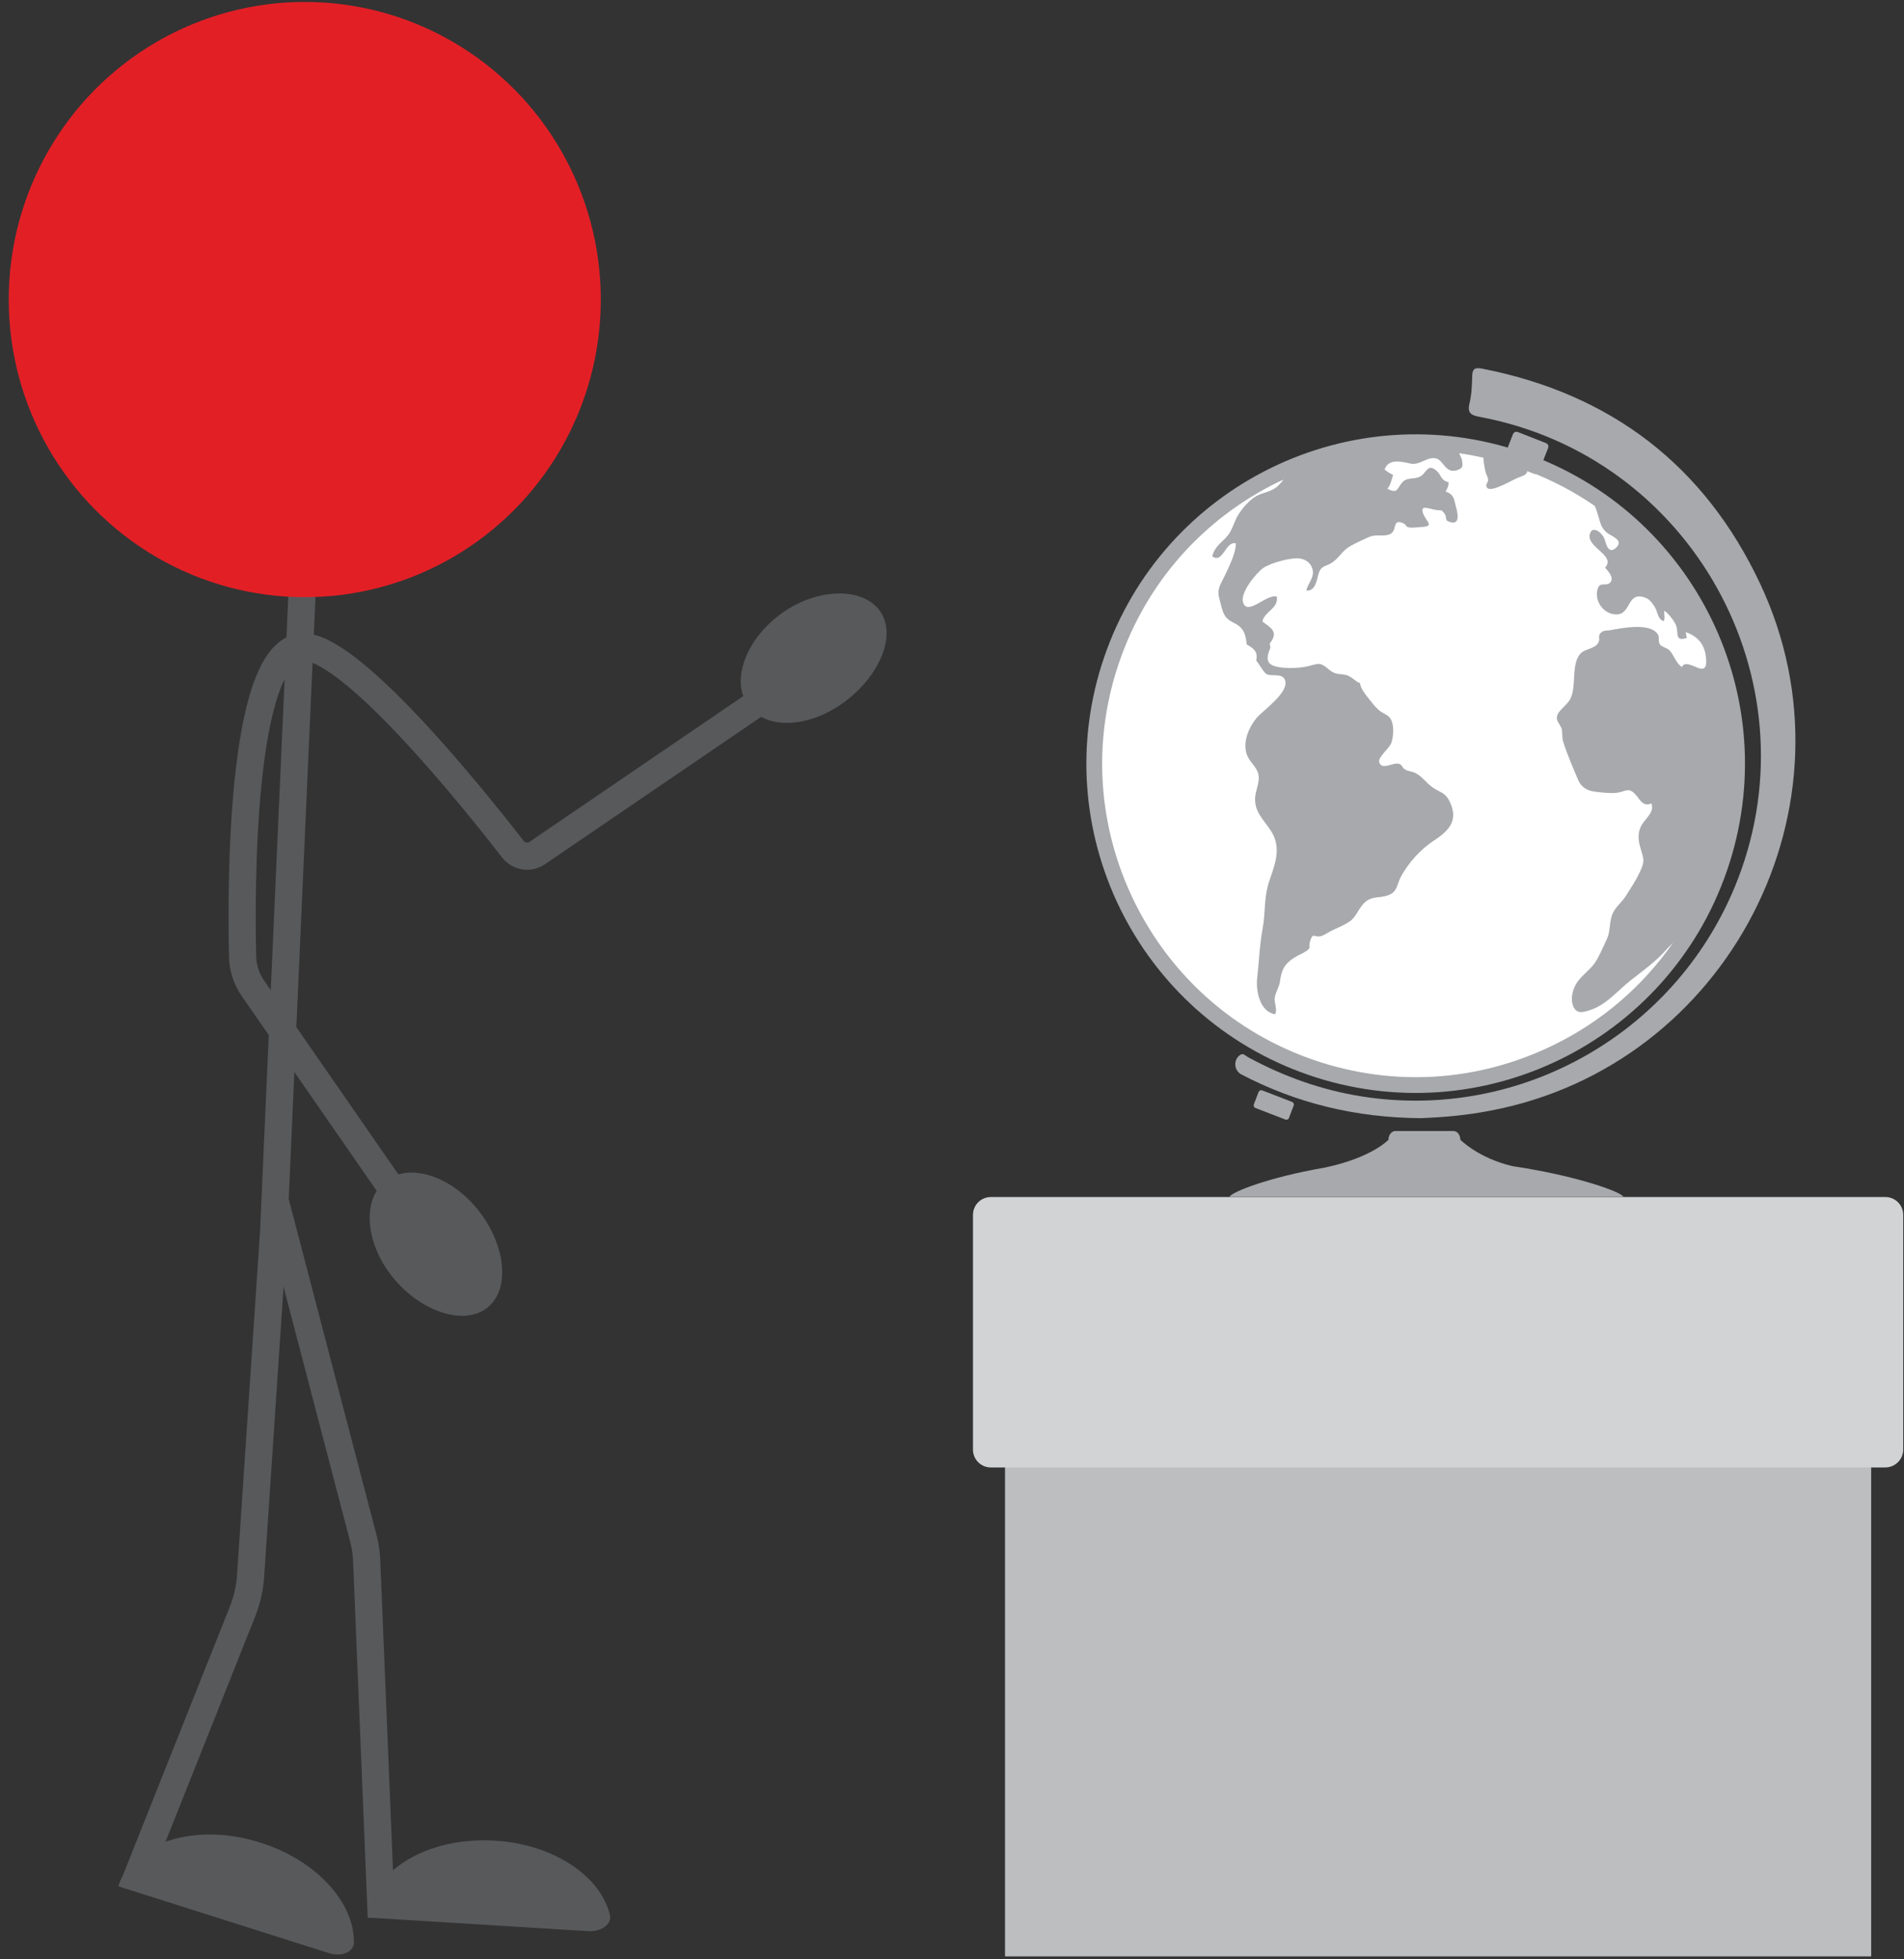 <?xml version="1.0" encoding="utf-8"?>
<!-- Generator: Adobe Illustrator 26.3.1, SVG Export Plug-In . SVG Version: 6.00 Build 0)  -->
<svg version="1.1" id="Layer_1" xmlns="http://www.w3.org/2000/svg" xmlns:xlink="http://www.w3.org/1999/xlink" x="0px" y="0px"
	 viewBox="0 0 98.02 100.85" style="enable-background:new 0 0 98.02 100.85;" xml:space="preserve">
<rect x="0" y="0" width="98.02" height="100.85" fill="#333333" stroke="none"/>
<style type="text/css">
	.st0{fill:#939598;}
	.st1{fill:#BCBEC0;}
	.st2{fill:#58595B;}
	.st3{fill:none;stroke:#58595B;stroke-miterlimit:10;}
	.st4{fill:#FFCB05;}
	.st5{fill:#FFFFFF;}
	.st6{fill:none;stroke:#58595B;stroke-width:1.4;stroke-miterlimit:10;}
	.st7{fill:#E31F26;}
	.st8{fill:#FFFFFF;stroke:#BBBDBF;stroke-width:1.03;stroke-miterlimit:10;}
	.st9{fill:#BBBDBF;}
	.st10{fill:#FFFFFF;stroke:#BBBDBF;stroke-width:2.265;stroke-linecap:round;stroke-linejoin:round;stroke-miterlimit:10;}
	.st11{fill:#FFFFFF;stroke:#BCBEC0;stroke-width:2.265;stroke-linecap:round;stroke-linejoin:round;stroke-miterlimit:10;}
	.st12{fill:#F37021;}
	.st13{fill:#D1D3D4;}
	.st14{fill:#FFFFFF;stroke:#D1D3D4;stroke-width:1.742;stroke-miterlimit:10;}
	.st15{fill:none;}
	.st16{fill:none;stroke:#58595B;stroke-width:0.086;stroke-linecap:round;stroke-linejoin:round;stroke-miterlimit:10;}
	.st17{fill:none;stroke:#58595B;stroke-width:0.37;stroke-miterlimit:10;}
	.st18{fill:#E41F28;}
	.st19{fill:#E6E7E8;}
	.st20{fill:#A7A9AC;}
	.st21{fill:#FFFFFF;stroke:#58595B;stroke-width:0.095;stroke-linecap:round;stroke-linejoin:round;stroke-miterlimit:10;}
	.st22{fill:#C51A20;}
	.st23{fill:#B34215;}
	.st24{fill:#E45620;}
	.st25{fill:#C6401B;}
	.st26{fill:#960C10;}
	.st27{fill:#414042;}
	.st28{fill:none;stroke:#58595B;stroke-width:0.362;stroke-miterlimit:10;}
	.st29{fill:#FFFFFF;stroke:#58595B;stroke-width:0.045;stroke-miterlimit:10;}
	.st30{fill:#378C3B;}
	.st31{fill:#00ABE1;}
	.st32{fill:#150958;}
	.st33{fill:#BC3D19;}
	.st34{fill:none;stroke:#58595B;stroke-width:0.412;stroke-miterlimit:10;}
	.st35{fill:none;stroke:#C2952D;stroke-width:0.133;stroke-miterlimit:10;}
	.st36{fill:#2E6733;}
	.st37{fill:#C2952D;}
	.st38{fill:#B34526;}
	.st39{fill:none;stroke:#C2952D;stroke-width:0.152;stroke-miterlimit:10;}
	.st40{fill:none;stroke:#58595B;stroke-width:0.13;stroke-linecap:round;stroke-linejoin:round;stroke-miterlimit:10;}
	.st41{fill:none;stroke:#58595B;stroke-width:0.555;stroke-miterlimit:10;}
	.st42{fill:#FFFFFF;stroke:#58595B;stroke-width:0.141;stroke-linecap:round;stroke-linejoin:round;stroke-miterlimit:10;}
	.st43{fill:none;stroke:#58595B;stroke-width:0.542;stroke-miterlimit:10;}
	.st44{fill:#FFFFFF;stroke:#58595B;stroke-width:0.068;stroke-miterlimit:10;}
	.st45{fill:none;stroke:#58595B;stroke-width:0.467;stroke-miterlimit:10;}
	.st46{fill:none;stroke:#C2952D;stroke-width:0.151;stroke-miterlimit:10;}
	.st47{fill:none;stroke:#C2952D;stroke-width:0.172;stroke-miterlimit:10;}
	.st48{fill:none;stroke:#BCBEC0;stroke-miterlimit:10;}
	.st49{fill:none;stroke:#58595B;stroke-width:1.334;stroke-miterlimit:10;}
	.st50{fill:none;stroke:#58595B;stroke-width:1.334;stroke-linejoin:round;stroke-miterlimit:10;}
	.st51{fill:none;stroke:#58595B;stroke-width:1.567;stroke-miterlimit:10;}
	.st52{fill:#FFFFFF;stroke:#58595B;stroke-width:0.87;stroke-miterlimit:10;}
	.st53{fill:#FFFFFF;stroke:#58595B;stroke-width:1.546;stroke-linecap:round;stroke-miterlimit:10;}
	.st54{fill:none;stroke:#C6401B;stroke-width:0.54;stroke-miterlimit:10;}
	.st55{clip-path:url(#SVGID_00000052794300833918402130000017550902942084954544_);}
	.st56{fill:none;stroke:#C6401B;stroke-width:1.12;stroke-miterlimit:10;}
	.st57{fill:none;stroke:#C6401B;stroke-width:0.916;stroke-miterlimit:10;}
	.st58{fill:#4A9549;}
	.st59{clip-path:url(#SVGID_00000024701973094184278480000000776414200537440645_);}
	.st60{fill:none;stroke:#58595B;stroke-width:1.4;stroke-linejoin:round;stroke-miterlimit:10;}
	.st61{fill:none;stroke:#58595B;stroke-width:1.017;stroke-linecap:round;stroke-linejoin:bevel;stroke-miterlimit:10;}
	.st62{fill:none;stroke:#58595B;stroke-width:1.017;stroke-miterlimit:10;}
	.st63{fill:none;stroke:#58595B;stroke-width:1.184;stroke-miterlimit:10;}
	.st64{fill:none;stroke:#58595B;stroke-width:1.386;stroke-miterlimit:10;}
	.st65{fill:none;stroke:#58595B;stroke-width:0.919;stroke-miterlimit:10;}
	.st66{fill:none;stroke:#58595B;stroke-width:0.919;stroke-linejoin:round;stroke-miterlimit:10;}
	.st67{fill:#808285;}
</style>
<g>
	<defs>
		<rect id="SVGID_00000025403897544337280620000006196439384543616445_" x="-11.57" y="-19.29" width="120" height="120"/>
	</defs>
	<clipPath id="SVGID_00000018196123491620242640000011032972248958233530_">
		<use xlink:href="#SVGID_00000025403897544337280620000006196439384543616445_"  style="overflow:visible;"/>
	</clipPath>
	<g style="clip-path:url(#SVGID_00000018196123491620242640000011032972248958233530_);">
		<g>
			<path class="st20" d="M73.12,57.56c-3.32-0.03-6.36-0.76-9.21-2.25c-0.39-0.2-0.43-0.76-0.06-1.01c0.16-0.11,0.28,0.06,0.4,0.12
				c1.84,1,3.78,1.69,5.85,2.02c8.27,1.31,16.35-3.36,19.37-11.19c3.97-10.31-2.43-21.76-13.29-23.79
				c-0.43-0.08-0.65-0.18-0.53-0.69c0.11-0.45,0.13-0.94,0.14-1.41c0.01-0.4,0.16-0.45,0.53-0.38c6.62,1.3,11.44,4.99,14.3,11.08
				c5.33,11.35-1.64,24.82-13.93,27.12C75.46,57.42,74.24,57.52,73.12,57.56z"/>
			<path class="st2" d="M56.21,39.83c0-0.47,0-0.95,0-1.42c0.27-3.93,1.58-7.47,4.24-10.39c4.56-4.99,10.2-6.56,16.73-4.91
				c0.43,0.11,0.63,0.06,0.7-0.37c0.06-0.41,0.27-0.47,0.62-0.29c0.15,0.08,0.32,0.11,0.48,0.17c0.69,0.25,0.71,0.26,0.48,0.98
				c-0.11,0.34,0.13,0.36,0.31,0.44c1.78,0.82,3.4,1.88,4.76,3.3c4.54,4.76,6.09,10.37,4.17,16.66
				c-1.92,6.26-6.29,10.15-12.72,11.45c-9.28,1.88-18.21-4.51-19.57-13.85C56.32,41.01,56.27,40.42,56.21,39.83z"/>
			<g>
				<circle class="st5" cx="72.87" cy="39.34" r="16.46"/>
				<path class="st20" d="M78.38,23.28c-8.85-3.04-18.49,1.68-21.53,10.53c-3.04,8.85,1.68,18.49,10.53,21.53
					c8.85,3.04,18.49-1.68,21.53-10.53C91.95,35.96,87.24,26.32,78.38,23.28z M79.97,53.8c-3.87,1.89-8.24,2.17-12.32,0.77
					c-4.08-1.4-7.36-4.3-9.26-8.17c-1.89-3.87-2.17-8.25-0.77-12.32c1.4-4.08,4.3-7.36,8.17-9.26c0.09-0.04,0.18-0.08,0.28-0.13
					c-0.11,0.15-0.23,0.29-0.37,0.4c-0.34,0.26-0.77,0.27-1.11,0.5c-0.32,0.21-0.64,0.59-0.83,0.89c-0.21,0.32-0.3,0.77-0.54,1.07
					c-0.31,0.39-0.69,0.56-0.81,1.09c0.56,0.4,0.67-0.8,1.21-0.67c0.02,0.47-0.35,1.2-0.55,1.63c-0.28,0.59-0.45,0.71-0.26,1.36
					c0.15,0.52,0.15,0.83,0.69,1.09c0.5,0.24,0.63,0.55,0.68,1.12c0.37,0.22,0.59,0.37,0.49,0.83c0.14,0.16,0.36,0.58,0.52,0.69
					c0.24,0.16,0.81-0.07,0.96,0.31c0.25,0.63-1.13,1.57-1.45,1.95c-0.47,0.56-0.83,1.48-0.38,2.15c0.23,0.34,0.52,0.57,0.48,1.03
					c-0.04,0.43-0.23,0.73-0.18,1.17c0.07,0.68,0.63,1.09,0.93,1.68c0.38,0.79,0.08,1.53-0.2,2.36c-0.3,0.87-0.19,1.64-0.35,2.47
					c-0.16,0.86-0.18,1.7-0.28,2.55c-0.07,0.64,0.13,1.72,0.92,1.85c0.15-0.26-0.07-0.59-0.01-0.88c0.05-0.27,0.22-0.51,0.26-0.79
					c0.08-0.57,0.2-0.89,0.72-1.23c0.18-0.12,0.4-0.2,0.59-0.32c0.36-0.23,0.14-0.21,0.25-0.56c0.14-0.44,0.2-0.18,0.51-0.23
					c0.16-0.02,0.39-0.19,0.53-0.26c0.31-0.16,0.77-0.33,1.05-0.55c0.31-0.25,0.44-0.71,0.76-0.97c0.37-0.3,0.7-0.18,1.12-0.32
					c0.54-0.17,0.48-0.57,0.71-0.99c0.38-0.69,1-1.39,1.66-1.82c0.84-0.54,1.3-1.08,0.84-2.03c-0.23-0.47-0.45-0.44-0.87-0.72
					c-0.32-0.22-0.55-0.58-0.9-0.75c-0.21-0.1-0.36-0.07-0.54-0.19c-0.17-0.11-0.11-0.22-0.3-0.28c-0.29-0.1-0.9,0.37-1.02-0.1
					c-0.06-0.26,0.56-0.72,0.64-1.01c0.1-0.36,0.16-0.99-0.12-1.3c-0.11-0.12-0.39-0.23-0.53-0.35c-0.16-0.14-0.31-0.32-0.44-0.49
					c-0.17-0.22-0.52-0.61-0.53-0.9c-0.27-0.1-0.4-0.32-0.68-0.41c-0.25-0.08-0.45-0.02-0.71-0.15c-0.23-0.11-0.42-0.38-0.68-0.43
					c-0.18-0.03-0.5,0.1-0.68,0.13c-0.46,0.09-0.93,0.1-1.38,0.04c-0.7-0.1-0.74-0.4-0.49-1l-0.03-0.23c0.48-0.6,0.05-0.8-0.38-1.13
					c0.1-0.51,0.82-0.65,0.75-1.27c-0.5-0.2-1.54,1.04-1.75,0.27c-0.14-0.5,0.68-1.49,1.04-1.75c0.37-0.26,1.5-0.58,1.94-0.48
					c0.35,0.07,0.59,0.32,0.62,0.66c0.03,0.37-0.26,0.61-0.34,0.98c0.46,0.05,0.54-0.53,0.62-0.83c0.14-0.5,0.38-0.37,0.75-0.64
					c0.34-0.24,0.49-0.59,0.88-0.81c0.3-0.17,0.65-0.33,0.96-0.47c0.36-0.16,0.66-0.03,1.01-0.12c0.53-0.14,0.14-0.86,0.76-0.6
					c0.22,0.09,0.06,0.19,0.38,0.23c0.14,0.01,0.41-0.02,0.56-0.03c0.69-0.04,0.28-0.25,0.11-0.66c-0.21-0.53,0.26-0.28,0.64-0.22
					c0.28,0.05,0.25-0.06,0.44,0.18c0.16,0.21-0.03,0.35,0.28,0.44c0.58,0.18,0.38-0.53,0.32-0.76c-0.11-0.4-0.08-0.64-0.54-0.81
					c0.09-0.13,0.17-0.32,0.15-0.48c-0.4-0.08-0.37-0.39-0.63-0.6c-0.43-0.36-0.49,0.08-0.78,0.28c-0.31,0.21-0.68,0.03-0.96,0.32
					c-0.28,0.31-0.23,0.63-0.77,0.34c0.15-0.19,0.22-0.48,0.29-0.71c-0.16-0.08-0.3-0.17-0.44-0.28c0.2-0.58,0.86-0.41,1.31-0.31
					c0.51,0.11,0.84-0.34,1.3-0.27c0.43,0.06,0.5,0.82,1.13,0.61c0.36-0.12,0.27-0.29,0.24-0.54c-0.01-0.07-0.11-0.24-0.13-0.31
					c0-0.01,0-0.01,0-0.02c0.41,0.06,0.83,0.14,1.24,0.23c0,0.24,0.07,0.56,0.11,0.74c0.03,0.13,0.12,0.25,0.13,0.39
					c0.01,0.16-0.19,0.28-0.04,0.43c0.22,0.24,1.32-0.43,1.56-0.52c0.3-0.11,0.49-0.17,0.5-0.37c1.24,0.47,2.41,1.08,3.48,1.82
					c0.05,0.15,0.11,0.3,0.16,0.47c0.11,0.36,0.15,0.67,0.48,0.92c0.19,0.15,0.89,0.37,0.43,0.77c-0.42,0.37-0.51-0.33-0.6-0.52
					c-0.12-0.26-0.59-0.67-0.73-0.21c-0.21,0.69,1.37,1.11,0.78,1.74c0.15,0.17,0.45,0.48,0.3,0.72c-0.19,0.31-0.55-0.05-0.68,0.37
					c-0.19,0.6,0.29,1.32,0.97,1.32c0.73-0.01,0.55-1.08,1.32-0.91c0.31,0.06,0.45,0.21,0.64,0.51c0.16,0.24,0.16,0.67,0.47,0.74
					c0.09-0.17,0-0.35,0.03-0.53c0.21,0.13,0.57,0.58,0.63,0.82c0.09,0.37-0.07,0.79,0.54,0.57c-0.05-0.08-0.04-0.23-0.07-0.29
					c0.62,0.21,0.96,0.62,1.04,1.25c0.18,1.4-0.95-0.05-1.24,0.55c-0.32-0.24-0.38-0.58-0.63-0.86c-0.12-0.13-0.41-0.18-0.49-0.3
					c-0.12-0.17-0.01-0.36-0.11-0.52c-0.39-0.63-1.86-0.33-2.45-0.22c-0.16,0.03-0.31-0.01-0.45,0.1c-0.24,0.2-0.04,0.33-0.17,0.55
					c-0.18,0.31-0.67,0.31-0.89,0.53c-0.53,0.53-0.21,1.66-0.54,2.34c-0.18,0.38-0.75,0.66-0.7,1.04c0.02,0.17,0.22,0.37,0.26,0.57
					c0.03,0.18,0,0.39,0.06,0.59c0.19,0.64,0.52,1.38,0.78,2c0.15,0.35,0.45,0.54,0.84,0.59c0.32,0.04,0.81,0.1,1.14,0.06
					c0.43-0.05,0.57-0.29,0.9,0.02c0.27,0.24,0.4,0.73,0.88,0.53c0.2,0.4-0.31,0.79-0.49,1.1c-0.23,0.39-0.19,0.81-0.05,1.25
					c0.16,0.53,0.21,0.63-0.05,1.18c-0.2,0.43-0.45,0.8-0.7,1.2c-0.24,0.39-0.61,0.62-0.75,1.07c-0.13,0.42-0.06,0.81-0.27,1.23
					c-0.18,0.37-0.36,0.83-0.6,1.18c-0.24,0.35-0.63,0.61-0.89,0.97c-0.24,0.34-0.38,0.85-0.22,1.25c0.17,0.42,0.5,0.33,0.91,0.19
					c0.81-0.27,1.38-0.99,2.03-1.5c0.66-0.52,1.31-0.98,1.84-1.58c0.11-0.13,0.24-0.25,0.36-0.37
					C84.56,50.78,82.47,52.58,79.97,53.8z"/>
			</g>
			<path class="st20" d="M78.97,24.39l-1.45-0.57c-0.1-0.04-0.15-0.15-0.11-0.25l0.48-1.22c0.04-0.1,0.15-0.15,0.25-0.11l1.45,0.57
				c0.1,0.04,0.15,0.15,0.11,0.25l-0.48,1.22C79.18,24.39,79.07,24.43,78.97,24.39z"/>
			<path class="st20" d="M66.17,57.63l-1.53-0.59c-0.08-0.03-0.12-0.12-0.09-0.19l0.24-0.63c0.03-0.08,0.12-0.12,0.19-0.09
				l1.53,0.59c0.08,0.03,0.12,0.12,0.09,0.19l-0.24,0.63C66.34,57.62,66.25,57.66,66.17,57.63z"/>
			<path class="st20" d="M77.87,60.03c-1.76-0.41-2.69-1.36-2.69-1.36c0-0.25-0.16-0.45-0.36-0.45h-2.98c-0.2,0-0.36,0.2-0.36,0.45
				c0,0-0.85,0.93-3.31,1.44c-2.89,0.5-4.81,1.27-4.87,1.5h20.27C83.51,61.37,81.17,60.52,77.87,60.03z"/>
		</g>
		<g>
			<rect x="51.74" y="72.9" class="st1" width="44.59" height="27.95"/>
			<path class="st13" d="M97.05,75.54H51.01c-0.51,0-0.92-0.41-0.92-0.92V62.54c0-0.51,0.41-0.92,0.92-0.92h46.05
				c0.51,0,0.92,0.41,0.92,0.92v12.08C97.98,75.13,97.56,75.54,97.05,75.54z"/>
		</g>
		<g>
			<g>
				<g>
					<g>
						<line class="st6" x1="15.62" y1="28.94" x2="14.09" y2="63.35"/>
						<path class="st60" d="M14.14,61.72l4.56,17.45c0.11,0.41,0.17,0.83,0.18,1.25l0.75,18.27"/>
						<path class="st6" d="M14.09,63.35L12.9,81.13c-0.04,0.61-0.18,1.22-0.4,1.79L6.82,97.19"/>
						<path class="st6" d="M38.94,36.22l-11.28,7.69c-0.41,0.28-0.96,0.19-1.26-0.2c-1.93-2.49-8.55-10.78-10.96-10.4
							c-3.08,0.49-3.03,12.49-2.95,15.93c0.01,0.59,0.2,1.16,0.54,1.65l7.74,11.17"/>
						<ellipse class="st7" cx="15.69" cy="15.42" rx="15.24" ry="15.32"/>
					</g>
				</g>
				<path class="st2" d="M25.47,94.75c-3.46-0.21-6.39,1.56-6.54,3.96l11.35,0.7c0.68,0.04,1.23-0.36,1.12-0.83
					C30.92,96.57,28.49,94.93,25.47,94.75z"/>
			</g>
			<path class="st2" d="M13.4,94.85c-3.31-1.05-6.58-0.04-7.31,2.25l10.84,3.44c0.65,0.21,1.28-0.05,1.29-0.54
				C18.25,97.94,16.29,95.76,13.4,94.85z"/>
			<path class="st2" d="M43.52,36.1c1.81-1.37,2.68-3.48,1.74-4.7c-0.94-1.23-3.34-1.11-5.14,0.26s-2.51,3.48-1.57,4.7
				C39.48,37.59,41.71,37.47,43.52,36.1z"/>
			<path class="st2" d="M20.25,65.79c1.44,1.75,3.68,2.49,4.87,1.5c1.19-0.99,0.88-3.32-0.56-5.07c-1.44-1.75-3.57-2.38-4.76-1.39
				C18.62,61.82,18.82,64.04,20.25,65.79z"/>
		</g>
	</g>
</g>
</svg>
